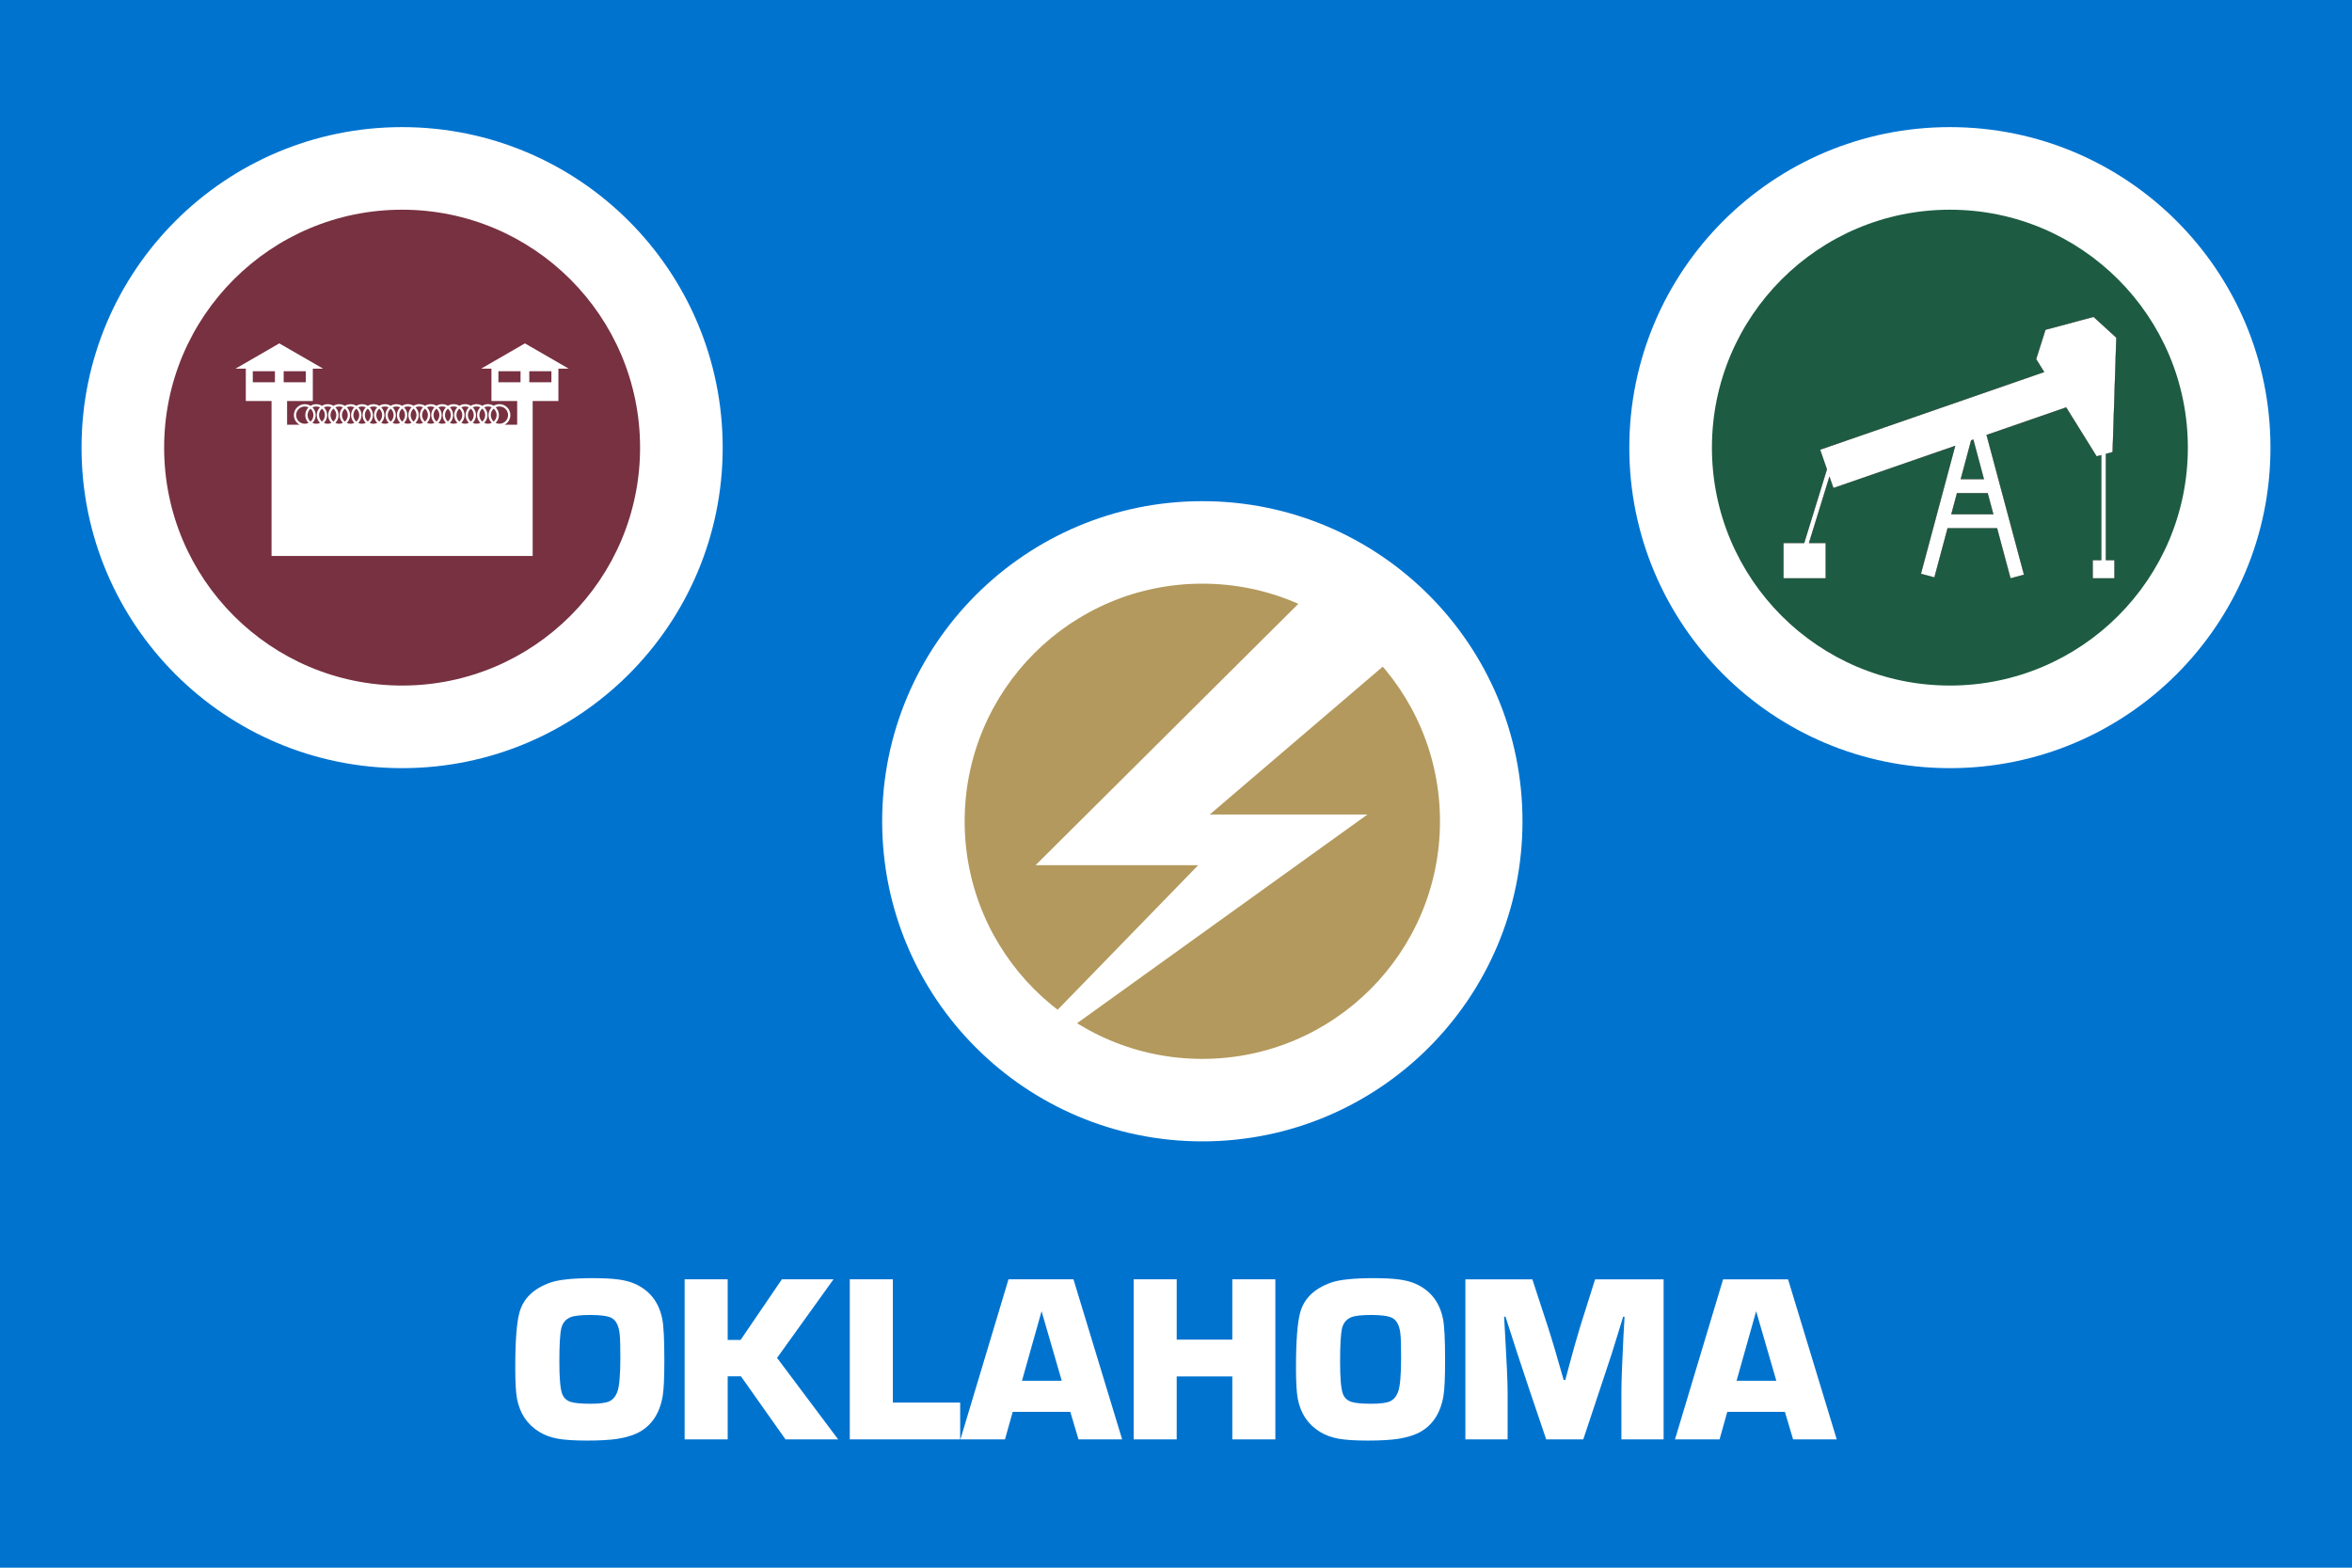 <?xml version="1.0" encoding="UTF-8" standalone="no"?>
<!-- Created with Inkscape (http://www.inkscape.org/) -->

<svg
   width="600mm"
   height="400mm"
   viewBox="0 0 600 400"
   version="1.1"
   id="svg5"
   inkscape:version="1.1.1 (eb90963e84, 2021-10-02)"
   sodipodi:docname="OK.svg"
   inkscape:export-filename="/home/kavi/temp.png"
   inkscape:export-xdpi="173.355"
   inkscape:export-ydpi="173.355"
   xmlns:inkscape="http://www.inkscape.org/namespaces/inkscape"
   xmlns:sodipodi="http://sodipodi.sourceforge.net/DTD/sodipodi-0.dtd"
   xmlns="http://www.w3.org/2000/svg"
   xmlns:svg="http://www.w3.org/2000/svg">
  <sodipodi:namedview
     id="namedview7"
     pagecolor="#ffffff"
     bordercolor="#666666"
     borderopacity="1.0"
     inkscape:pageshadow="2"
     inkscape:pageopacity="0.0"
     inkscape:pagecheckerboard="0"
     inkscape:document-units="mm"
     showgrid="false"
     inkscape:zoom="0.29904529"
     inkscape:cx="1083.4479"
     inkscape:cy="466.48453"
     inkscape:window-width="1848"
     inkscape:window-height="1016"
     inkscape:window-x="72"
     inkscape:window-y="27"
     inkscape:window-maximized="1"
     inkscape:current-layer="layer1" />
  <defs
     id="defs2">
    <clipPath
       id="t">
      <path
         id="path138164"
         d="m 30,15 h 30 v 15 z m 0,0 V 30 H 0 Z m 0,0 H 0 V 0 Z m 0,0 V 0 h 30 z"
         inkscape:connector-curvature="0" />
    </clipPath>
    <marker
       markerUnits="strokeWidth"
       refX="0"
       refY="5"
       markerWidth="4"
       markerHeight="3"
       orient="auto"
       viewBox="0 0 10 10"
       id="ArrowEnd">
      <path
         d="M 0,0 10,5 0,10 Z"
         id="path7" />
    </marker>
    <marker
       markerUnits="strokeWidth"
       refX="10"
       refY="5"
       markerWidth="4"
       markerHeight="3"
       orient="auto"
       viewBox="0 0 10 10"
       id="ArrowStart">
      <path
         d="M 10,0 0,5 10,10 Z"
         id="path10" />
    </marker>
  </defs>
  <g
     inkscape:label="Layer 1"
     inkscape:groupmode="layer"
     id="layer1"
     transform="translate(216.798,-61.268)">
    <rect
       style="color:#000000;overflow:visible;fill:#0073cf;fill-opacity:1;fill-rule:evenodd;stroke-width:15.417;stop-color:#000000"
       id="rect846"
       width="600"
       height="400"
       x="-216.798"
       y="61.268" />
    <g
       id="g7307"
       transform="translate(0,-0.203)">
      <path
         d="m -65.695,387.595 c 2.793,4e-5 4.987,0.11 6.583,0.329 1.596,0.2 2.992,0.559 4.189,1.077 3.83,1.676 6.184,4.658 7.062,8.947 0.359,1.756 0.539,5.286 0.539,10.593 -4e-5,4.449 -0.14,7.491 -0.419,9.127 -0.798,4.648 -3.012,7.83 -6.643,9.545 -1.396,0.638 -3.082,1.107 -5.057,1.406 -1.955,0.279 -4.498,0.419 -7.63,0.419 -3.152,0 -5.636,-0.159 -7.451,-0.479 -1.815,-0.339 -3.381,-0.918 -4.698,-1.736 -3.072,-1.875 -4.967,-4.698 -5.685,-8.468 -0.299,-1.576 -0.449,-4.199 -0.449,-7.87 0,-6.862 0.359,-11.58 1.077,-14.154 0.997,-3.571 3.621,-6.104 7.87,-7.6 2.075,-0.738 5.645,-1.117 10.712,-1.137 m -0.329,9.396 c -2.573,4e-5 -4.309,0.19 -5.207,0.569 -1.237,0.499 -2.025,1.426 -2.364,2.783 -0.339,1.357 -0.509,4.219 -0.509,8.588 0,4.189 0.239,6.922 0.718,8.199 0.379,0.977 1.067,1.646 2.065,2.005 0.997,0.339 2.723,0.509 5.177,0.509 2.254,4e-5 3.83,-0.2 4.728,-0.598 0.918,-0.399 1.606,-1.177 2.065,-2.334 0.539,-1.356 0.808,-4.299 0.808,-8.827 -4e-5,-2.813 -0.05,-4.728 -0.149,-5.745 -0.08,-1.037 -0.279,-1.925 -0.598,-2.663 -0.419,-0.977 -1.087,-1.626 -2.005,-1.945 -0.898,-0.339 -2.474,-0.519 -4.728,-0.539 m 34.86,-9.097 v 15.47 h 3.292 l 10.533,-15.47 h 13.166 l -14.393,20.048 15.59,20.796 H -16.412 l -11.371,-16.099 h -3.381 v 16.099 h -10.982 v -40.845 h 10.982 m 42.132,0 v 31.449 h 17.176 v 9.396 H -0.014 V 387.894 H 10.968 m 45.273,33.813 h -14.692 l -1.975,7.032 h -11.371 l 12.268,-40.845 h 16.577 l 12.418,40.845 h -11.131 l -2.095,-7.032 m -2.184,-7.93 -5.147,-17.744 -4.997,17.744 h 10.144 M 108.547,387.894 v 40.845 H 97.565 v -16.069 h -14.183 v 16.069 h -10.982 v -40.845 h 10.982 v 15.38 h 14.183 V 387.894 H 108.547 m 24.926,-0.299 c 2.793,4e-5 4.987,0.11 6.583,0.329 1.596,0.2 2.992,0.559 4.189,1.077 3.83,1.676 6.184,4.658 7.062,8.947 0.359,1.756 0.539,5.286 0.539,10.593 -4e-5,4.449 -0.14,7.491 -0.419,9.127 -0.798,4.648 -3.012,7.83 -6.643,9.545 -1.396,0.638 -3.082,1.107 -5.057,1.406 -1.955,0.279 -4.498,0.419 -7.63,0.419 -3.152,0 -5.636,-0.159 -7.451,-0.479 -1.815,-0.339 -3.381,-0.918 -4.698,-1.736 -3.072,-1.875 -4.967,-4.698 -5.685,-8.468 -0.299,-1.576 -0.449,-4.199 -0.449,-7.87 0,-6.862 0.359,-11.58 1.077,-14.154 0.997,-3.571 3.621,-6.104 7.87,-7.6 2.075,-0.738 5.645,-1.117 10.712,-1.137 m -0.329,9.396 c -2.573,4e-5 -4.309,0.19 -5.207,0.569 -1.237,0.499 -2.025,1.426 -2.364,2.783 -0.339,1.357 -0.509,4.219 -0.509,8.588 0,4.189 0.239,6.922 0.718,8.199 0.379,0.977 1.067,1.646 2.065,2.005 0.997,0.339 2.723,0.509 5.177,0.509 2.254,4e-5 3.83,-0.2 4.728,-0.598 0.918,-0.399 1.606,-1.177 2.065,-2.334 0.539,-1.356 0.808,-4.299 0.808,-8.827 -4e-5,-2.813 -0.05,-4.728 -0.149,-5.745 -0.08,-1.037 -0.279,-1.925 -0.598,-2.663 -0.419,-0.977 -1.087,-1.626 -2.005,-1.945 -0.898,-0.339 -2.474,-0.519 -4.728,-0.539 m 74.448,-9.097 v 40.845 h -10.772 v -12.238 c 0.02,-3.012 0.2,-7.78 0.539,-14.303 l 0.27,-4.758 h -0.359 l -1.436,4.668 -1.436,4.638 -3.082,9.306 -4.219,12.687 h -9.456 l -4.309,-12.717 c -2.115,-6.284 -4.139,-12.478 -6.074,-18.582 h -0.359 l 0.269,4.758 c 0.399,6.822 0.608,11.59 0.628,14.303 v 12.238 H 157.022 v -40.845 h 17.086 l 3.83,11.7 c 1.117,3.431 2.504,8.089 4.159,13.974 h 0.419 l 0.928,-3.471 c 0.957,-3.631 1.945,-7.112 2.962,-10.443 l 3.71,-11.76 h 17.475 m 30.94,33.813 h -14.692 l -1.975,7.032 H 210.495 l 12.268,-40.845 h 16.577 l 12.418,40.845 h -11.131 l -2.095,-7.032 m -2.184,-7.93 -5.147,-17.744 -4.997,17.744 h 10.144"
         id="text9621-5"
         style="font-style:normal;font-variant:normal;font-weight:normal;font-stretch:normal;font-size:58.27px;line-height:125%;font-family:'Eurostile T Black';text-align:center;writing-mode:lr-tb;text-anchor:middle;fill:#ffffff;fill-opacity:1;stroke:none;stroke-width:1.052" />
      <g
         id="g1012"
         transform="matrix(0.363,0,0,0.363,-127.882,162.12)">
        <g
           transform="matrix(1.127,0,0,1.127,1962.774,781.92)"
           id="g11618-9-0-2"
           style="fill:#9a3b26;fill-opacity:1;stroke-width:0.888;stroke-miterlimit:4;stroke-dasharray:none" />
        <g
           id="g13998"
           transform="translate(1775.98,548.496)"
           style="fill:#9a3b26;fill-opacity:1" />
        <g
           transform="matrix(1.127,0,0,1.127,3736.369,845.228)"
           id="g11618-9-0-2-5"
           style="fill:#9a3b26;fill-opacity:1;stroke-width:0.888;stroke-miterlimit:4;stroke-dasharray:none" />
        <g
           style="fill:#9a3b26;fill-opacity:1;stroke-width:0.888;stroke-miterlimit:4;stroke-dasharray:none"
           id="g11618-9-0-2-7"
           transform="matrix(1.127,0,0,1.127,3288.136,907.25)" />
        <path
           inkscape:connector-curvature="0"
           id="path3124"
           d="M 600,525 C 724.264,525 825,424.264 825,300 825,175.736 724.264,75 600,75 475.736,75 375,175.736 375,300 c 0,124.264 100.736,225 225,225 z"
           style="fill:#ffffff;fill-opacity:1;stroke:none"
           sodipodi:nodetypes="sssss" />
        <path
           inkscape:connector-curvature="0"
           id="path3124-1"
           d="m 600,467.017 c 92.241,0 167.017,-74.776 167.017,-167.017 0,-92.241 -74.776,-167.017 -167.017,-167.017 -92.241,0 -167.017,74.776 -167.017,167.017 0,92.241 74.776,167.017 167.017,167.017 z"
           style="fill:#b3995d;fill-opacity:1;stroke:none"
           sodipodi:nodetypes="sssss" />
        <path
           style="fill:#ffffff;fill-opacity:1;stroke:none"
           inkscape:connector-curvature="0"
           d="m 674.278,140.381 -191.464,190.475 h 114.298 l -123.188,126.728 10.556,4.129 231.571,-166.482 H 605.235 l 144.468,-123.5 z"
           id="path3641"
           sodipodi:nodetypes="ccccccccc" />
      </g>
      <g
         id="g7242"
         transform="translate(-21.945,-140.1)">
        <g
           id="g1748-7"
           transform="translate(205.984,285.174)">
          <path
             inkscape:connector-curvature="0"
             id="path3124-3-5"
             d="m 96.584,112.391 c 45.166,0 81.781,-36.614 81.781,-81.781 0,-45.166 -36.614,-81.781 -81.781,-81.781 -45.166,0 -81.781,36.614 -81.781,81.781 0,45.166 36.614,81.781 81.781,81.781 z"
             style="fill:#ffffff;fill-opacity:1;stroke:none;stroke-width:0.363"
             sodipodi:nodetypes="sssss" />
          <path
             inkscape:connector-curvature="0"
             id="path3124-1-6-3"
             d="m 96.584,91.316 c 33.527,0 60.706,-27.179 60.706,-60.706 0,-33.527 -27.179,-60.706 -60.706,-60.706 -33.527,0 -60.706,27.179 -60.706,60.706 0,33.527 27.179,60.706 60.706,60.706 z"
             style="fill:#1d5c42;fill-opacity:1;stroke:none;stroke-width:0.363"
             sodipodi:nodetypes="sssss" />
        </g>
        <path
           id="path1407"
           style="overflow:visible;fill:#ffffff;fill-rule:evenodd;stroke:#000000;stroke-width:0.062;stroke-miterlimit:4;stroke-dasharray:none;stop-color:#000000"
           d="m 339.224,282.408 -12.286,3.292 -2.378,7.507 2.039,3.28 -57.16,19.813 1.742,5.024 -5.792,18.779 h -5.289 v 1.163 7.89 h 10.808 v -9.053 h -4.265 l 5.202,-16.864 0.998,2.879 31.058,-10.765 -8.746,32.638 3.474,0.931 3.363,-12.55 h 12.602 l 3.426,12.785 3.475,-0.931 -9.555,-35.658 20.285,-7.031 7.767,12.495 1.179,-0.316 v 26.773 h -2.186 v 0.6 4.069 h 5.573 v -4.669 h -2.188 v -27.094 l 1.717,-0.46 0.951,-29.214 z m -30.692,31.34 2.697,10.068 h -5.873 l 2.648,-9.885 z m -4.14,13.664 h 7.801 l 1.437,5.362 H 302.955 Z" />
      </g>
      <g
         id="g7248"
         transform="translate(-7.065,33.836)">
        <g
           id="g1748"
           transform="translate(-203.739,111.238)">
          <path
             inkscape:connector-curvature="0"
             id="path3124-3"
             d="m 96.584,112.391 c 45.166,0 81.781,-36.614 81.781,-81.781 0,-45.166 -36.614,-81.781 -81.781,-81.781 -45.166,0 -81.781,36.614 -81.781,81.781 0,45.166 36.614,81.781 81.781,81.781 z"
             style="fill:#ffffff;fill-opacity:1;stroke:none;stroke-width:0.363"
             sodipodi:nodetypes="sssss" />
          <path
             inkscape:connector-curvature="0"
             id="path3124-1-6"
             d="m 96.584,91.316 c 33.527,0 60.706,-27.179 60.706,-60.706 0,-33.527 -27.179,-60.706 -60.706,-60.706 -33.527,0 -60.706,27.179 -60.706,60.706 0,33.527 27.179,60.706 60.706,60.706 z"
             style="fill:#773141;fill-opacity:1;stroke:none;stroke-width:0.363"
             sodipodi:nodetypes="sssss" />
        </g>
        <path
           id="path1144"
           style="color:#000000;fill:#ffffff;fill-opacity:1;fill-rule:evenodd;stroke:#000000;stroke-width:0.005;stroke-miterlimit:4;stroke-dasharray:none"
           d="m -138.483,115.251 -11.163,6.445 h 2.62 v 8.256 h 6.565 v 6.053 33.482 h 66.611 v -33.482 -6.053 h 6.565 v -8.256 h 2.62 l -11.16,-6.445 -11.163,6.445 h 2.62 v 8.256 h 6.565 v 6.053 h -3.207 c 0.876,-0.471 1.473,-1.397 1.473,-2.459 0,-1.537 -1.253,-2.789 -2.79,-2.789 -0.535,0 -1.035,0.152 -1.461,0.414 -0.425,-0.263 -0.926,-0.414 -1.46,-0.414 -0.535,0 -1.035,0.152 -1.461,0.414 -0.425,-0.263 -0.926,-0.414 -1.461,-0.414 -0.535,0 -1.035,0.152 -1.46,0.414 -0.425,-0.263 -0.926,-0.414 -1.461,-0.414 -0.535,0 -1.035,0.152 -1.461,0.414 -0.425,-0.263 -0.926,-0.414 -1.461,-0.414 -0.535,0 -1.035,0.152 -1.46,0.414 -0.425,-0.263 -0.926,-0.414 -1.461,-0.414 -0.535,0 -1.035,0.152 -1.461,0.414 -0.425,-0.263 -0.926,-0.414 -1.46,-0.414 -0.535,0 -1.035,0.152 -1.461,0.414 -0.425,-0.263 -0.926,-0.414 -1.46,-0.414 -0.535,0 -1.035,0.152 -1.46,0.414 -0.425,-0.263 -0.926,-0.414 -1.461,-0.414 -0.538,0 -1.04,0.153 -1.467,0.418 -0.424,-0.26 -0.922,-0.41 -1.454,-0.41 -0.535,0 -1.036,0.152 -1.461,0.415 -0.425,-0.263 -0.926,-0.415 -1.46,-0.415 -0.535,0 -1.035,0.152 -1.461,0.415 -0.425,-0.263 -0.925,-0.415 -1.46,-0.415 -0.535,0 -1.035,0.152 -1.46,0.415 -0.425,-0.263 -0.926,-0.415 -1.46,-0.415 -0.535,0 -1.036,0.152 -1.461,0.415 -0.425,-0.263 -0.926,-0.415 -1.46,-0.415 -0.535,0 -1.035,0.152 -1.46,0.415 -0.425,-0.263 -0.926,-0.415 -1.46,-0.415 -0.535,0 -1.036,0.152 -1.461,0.415 -0.425,-0.263 -0.925,-0.415 -1.46,-0.415 -0.535,0 -1.036,0.152 -1.461,0.415 -0.425,-0.263 -0.925,-0.415 -1.46,-0.415 -0.535,0 -1.035,0.152 -1.461,0.415 -0.425,-0.263 -0.925,-0.415 -1.46,-0.415 -1.537,0 -2.79,1.252 -2.79,2.789 0,1.055 0.591,1.977 1.458,2.451 h -3.193 v -6.053 h 6.565 v -8.256 h 2.62 z m -6.762,7.104 h 5.643 v 2.818 h -5.643 z m 7.877,0 h 5.643 v 2.818 h -5.643 z m 54.782,0 h 5.643 v 2.818 h -5.643 z m 7.877,0 h 5.643 v 2.818 h -5.643 z m -30.986,8.987 c 0.346,0 0.673,0.079 0.964,0.22 -0.513,0.506 -0.832,1.209 -0.832,1.985 0,0.776 0.319,1.479 0.832,1.985 -0.291,0.141 -0.618,0.22 -0.964,0.22 -0.344,0 -0.669,-0.078 -0.958,-0.217 0.51,-0.506 0.827,-1.207 0.827,-1.98 0,-0.779 -0.321,-1.484 -0.838,-1.99 0.292,-0.143 0.621,-0.223 0.969,-0.223 z m 2.921,0 c 0.346,0 0.673,0.079 0.964,0.22 -0.513,0.506 -0.832,1.209 -0.832,1.985 0,0.776 0.319,1.479 0.832,1.985 -0.291,0.141 -0.618,0.22 -0.964,0.22 -0.346,0 -0.673,-0.079 -0.964,-0.22 0.514,-0.506 0.833,-1.21 0.833,-1.985 0,-0.776 -0.319,-1.479 -0.833,-1.985 0.291,-0.141 0.618,-0.22 0.964,-0.22 z m 2.921,0 c 0.346,0 0.673,0.079 0.964,0.22 -0.513,0.506 -0.833,1.209 -0.833,1.985 0,0.776 0.319,1.479 0.833,1.985 -0.291,0.141 -0.618,0.22 -0.964,0.22 -0.346,0 -0.673,-0.079 -0.964,-0.22 0.513,-0.506 0.833,-1.21 0.833,-1.985 0,-0.776 -0.319,-1.479 -0.833,-1.985 0.291,-0.141 0.618,-0.22 0.964,-0.22 z m 2.921,0 c 0.346,0 0.673,0.079 0.964,0.22 -0.513,0.506 -0.832,1.209 -0.832,1.985 0,0.776 0.319,1.479 0.832,1.985 -0.291,0.141 -0.618,0.22 -0.964,0.22 -0.346,0 -0.673,-0.079 -0.964,-0.22 0.514,-0.506 0.833,-1.21 0.833,-1.985 0,-0.776 -0.319,-1.479 -0.833,-1.985 0.291,-0.141 0.618,-0.22 0.964,-0.22 z m 2.921,0 c 0.346,0 0.673,0.079 0.964,0.22 -0.513,0.506 -0.832,1.209 -0.832,1.985 0,0.776 0.319,1.479 0.832,1.985 -0.291,0.141 -0.618,0.22 -0.964,0.22 -0.346,0 -0.673,-0.079 -0.964,-0.22 0.514,-0.506 0.833,-1.21 0.833,-1.985 0,-0.776 -0.319,-1.479 -0.833,-1.985 0.291,-0.141 0.618,-0.22 0.964,-0.22 z m 2.921,0 c 0.346,0 0.673,0.079 0.964,0.22 -0.513,0.506 -0.832,1.209 -0.832,1.985 0,0.776 0.319,1.479 0.832,1.985 -0.291,0.141 -0.618,0.22 -0.964,0.22 -0.346,0 -0.673,-0.079 -0.964,-0.22 0.514,-0.506 0.833,-1.209 0.833,-1.985 0,-0.776 -0.319,-1.479 -0.833,-1.985 0.291,-0.141 0.618,-0.22 0.964,-0.22 z m 2.921,0 c 0.346,0 0.673,0.079 0.964,0.22 -0.513,0.506 -0.832,1.209 -0.832,1.985 0,0.776 0.319,1.479 0.832,1.985 -0.291,0.141 -0.618,0.22 -0.964,0.22 -0.346,0 -0.673,-0.079 -0.964,-0.22 0.514,-0.506 0.833,-1.21 0.833,-1.985 0,-0.776 -0.319,-1.479 -0.833,-1.985 0.291,-0.141 0.618,-0.22 0.964,-0.22 z m 2.921,0 c 0.346,0 0.673,0.079 0.964,0.22 -0.514,0.506 -0.832,1.209 -0.832,1.985 0,0.776 0.319,1.479 0.832,1.985 -0.291,0.141 -0.618,0.22 -0.964,0.22 -0.346,0 -0.673,-0.079 -0.964,-0.22 0.514,-0.506 0.833,-1.21 0.833,-1.985 0,-0.776 -0.319,-1.479 -0.833,-1.985 0.291,-0.141 0.618,-0.22 0.964,-0.22 z m 2.921,0 c 1.221,0 2.205,0.984 2.205,2.205 0,1.221 -0.984,2.205 -2.205,2.205 -0.346,0 -0.673,-0.079 -0.964,-0.22 0.514,-0.506 0.833,-1.21 0.833,-1.985 0,-0.776 -0.319,-1.479 -0.833,-1.985 0.291,-0.141 0.618,-0.22 0.964,-0.22 z m -49.658,0.008 c 0.346,0 0.673,0.079 0.964,0.22 -0.514,0.506 -0.833,1.209 -0.833,1.985 0,0.776 0.319,1.479 0.833,1.985 -0.291,0.141 -0.618,0.22 -0.964,0.22 -1.221,0 -2.205,-0.984 -2.205,-2.206 0,-1.221 0.984,-2.205 2.205,-2.205 z m 2.921,0 c 0.346,0 0.673,0.079 0.964,0.22 -0.514,0.506 -0.833,1.209 -0.833,1.985 0,0.776 0.319,1.479 0.833,1.985 -0.291,0.141 -0.618,0.22 -0.964,0.22 -0.346,0 -0.673,-0.079 -0.964,-0.22 0.514,-0.506 0.832,-1.21 0.832,-1.985 0,-0.776 -0.319,-1.479 -0.832,-1.985 0.291,-0.141 0.618,-0.22 0.964,-0.22 z m 2.921,0 c 0.346,0 0.673,0.079 0.964,0.22 -0.514,0.506 -0.833,1.209 -0.833,1.985 0,0.776 0.319,1.479 0.833,1.985 -0.291,0.141 -0.618,0.22 -0.964,0.22 -0.346,0 -0.673,-0.079 -0.964,-0.22 0.514,-0.506 0.832,-1.21 0.832,-1.985 0,-0.776 -0.319,-1.478 -0.832,-1.985 0.291,-0.141 0.618,-0.22 0.964,-0.22 z m 2.921,0 c 0.346,0 0.673,0.079 0.964,0.22 -0.514,0.506 -0.833,1.209 -0.833,1.985 0,0.776 0.319,1.479 0.833,1.985 -0.291,0.141 -0.618,0.22 -0.964,0.22 -0.346,0 -0.673,-0.079 -0.964,-0.22 0.514,-0.506 0.833,-1.21 0.833,-1.985 0,-0.776 -0.319,-1.478 -0.832,-1.985 0.291,-0.141 0.618,-0.22 0.964,-0.22 z m 2.921,0 c 0.346,0 0.673,0.079 0.964,0.22 -0.514,0.506 -0.833,1.209 -0.833,1.985 0,0.776 0.319,1.479 0.833,1.985 -0.291,0.141 -0.618,0.22 -0.964,0.22 -0.346,0 -0.673,-0.079 -0.964,-0.22 0.513,-0.506 0.832,-1.21 0.832,-1.985 0,-0.776 -0.319,-1.478 -0.832,-1.985 0.291,-0.141 0.618,-0.22 0.964,-0.22 z m 2.921,0 c 0.346,0 0.673,0.079 0.964,0.22 -0.514,0.506 -0.833,1.209 -0.833,1.985 0,0.776 0.319,1.479 0.833,1.985 -0.291,0.141 -0.618,0.22 -0.964,0.22 -0.346,0 -0.673,-0.079 -0.964,-0.22 0.514,-0.506 0.832,-1.21 0.832,-1.985 0,-0.776 -0.319,-1.478 -0.832,-1.985 0.291,-0.141 0.618,-0.22 0.964,-0.22 z m 2.921,0 c 0.346,0 0.673,0.079 0.964,0.22 -0.513,0.506 -0.833,1.209 -0.833,1.985 0,0.776 0.319,1.479 0.833,1.985 -0.291,0.141 -0.618,0.22 -0.964,0.22 -0.346,0 -0.673,-0.079 -0.964,-0.22 0.514,-0.506 0.833,-1.21 0.833,-1.985 0,-0.776 -0.319,-1.478 -0.833,-1.985 0.291,-0.141 0.618,-0.22 0.964,-0.22 z m 2.921,0 c 0.346,0 0.673,0.079 0.964,0.22 -0.514,0.506 -0.833,1.209 -0.833,1.985 0,0.776 0.319,1.479 0.833,1.985 -0.291,0.141 -0.618,0.22 -0.964,0.22 -0.346,0 -0.673,-0.079 -0.964,-0.22 0.514,-0.506 0.832,-1.21 0.832,-1.985 0,-0.776 -0.319,-1.478 -0.832,-1.985 0.291,-0.141 0.618,-0.22 0.964,-0.22 z m 2.921,0 c 0.344,0 0.669,0.078 0.958,0.217 -0.51,0.506 -0.827,1.207 -0.827,1.98 0,0.779 0.321,1.484 0.838,1.991 -0.292,0.143 -0.621,0.223 -0.969,0.223 -0.346,0 -0.673,-0.079 -0.964,-0.22 0.513,-0.506 0.832,-1.21 0.832,-1.985 0,-0.776 -0.319,-1.478 -0.832,-1.985 0.291,-0.141 0.618,-0.22 0.964,-0.22 z m 24.829,0.543 c 0.457,0.403 0.745,0.994 0.745,1.654 0,0.66 -0.288,1.251 -0.745,1.655 -0.457,-0.404 -0.744,-0.994 -0.744,-1.655 0,-0.66 0.287,-1.251 0.744,-1.654 z m -20.448,2.8e-4 c 0.457,0.403 0.745,0.994 0.745,1.654 0,0.66 -0.288,1.251 -0.745,1.654 -0.457,-0.404 -0.745,-0.994 -0.745,-1.654 0,-0.66 0.288,-1.251 0.745,-1.654 z m 2.921,0 c 0.457,0.403 0.745,0.994 0.745,1.654 0,0.66 -0.288,1.251 -0.745,1.654 -0.457,-0.404 -0.744,-0.994 -0.744,-1.654 0,-0.66 0.287,-1.251 0.744,-1.654 z m 2.921,0 c 0.457,0.403 0.745,0.994 0.745,1.654 0,0.66 -0.288,1.251 -0.745,1.654 -0.457,-0.404 -0.744,-0.994 -0.744,-1.654 0,-0.66 0.287,-1.251 0.744,-1.654 z m 2.921,0 c 0.457,0.403 0.745,0.994 0.745,1.654 0,0.66 -0.288,1.251 -0.745,1.654 -0.457,-0.404 -0.745,-0.994 -0.745,-1.654 0,-0.66 0.288,-1.251 0.745,-1.654 z m 2.921,0 c 0.457,0.403 0.745,0.994 0.745,1.654 0,0.66 -0.288,1.251 -0.745,1.654 -0.457,-0.404 -0.744,-0.994 -0.744,-1.654 0,-0.66 0.287,-1.251 0.744,-1.654 z m 2.921,0 c 0.457,0.403 0.745,0.994 0.745,1.654 0,0.66 -0.288,1.251 -0.745,1.654 -0.457,-0.404 -0.745,-0.994 -0.745,-1.654 0,-0.66 0.288,-1.251 0.745,-1.654 z m 2.921,0 c 0.457,0.403 0.745,0.994 0.745,1.654 0,0.66 -0.288,1.251 -0.745,1.654 -0.457,-0.404 -0.744,-0.994 -0.744,-1.654 0,-0.66 0.287,-1.251 0.744,-1.654 z m -20.452,0.004 c 0.46,0.404 0.749,0.996 0.749,1.658 0,0.658 -0.286,1.248 -0.74,1.651 -0.46,-0.404 -0.749,-0.996 -0.749,-1.659 0,-0.658 0.286,-1.247 0.74,-1.651 z m -23.364,0.004 c 0.457,0.403 0.744,0.994 0.744,1.654 0,0.66 -0.287,1.251 -0.744,1.655 -0.457,-0.404 -0.745,-0.994 -0.745,-1.655 0,-0.66 0.288,-1.251 0.745,-1.654 z m 2.921,0 c 0.457,0.403 0.744,0.994 0.744,1.654 0,0.66 -0.287,1.251 -0.744,1.655 -0.457,-0.404 -0.745,-0.995 -0.745,-1.655 0,-0.66 0.288,-1.251 0.745,-1.654 z m 2.921,0 c 0.457,0.403 0.745,0.994 0.745,1.654 0,0.66 -0.288,1.251 -0.745,1.655 -0.457,-0.404 -0.745,-0.995 -0.745,-1.655 0,-0.66 0.288,-1.251 0.745,-1.654 z m 2.921,0 c 0.457,0.403 0.744,0.994 0.744,1.654 0,0.66 -0.287,1.251 -0.744,1.655 -0.457,-0.404 -0.745,-0.995 -0.745,-1.655 0,-0.66 0.288,-1.251 0.745,-1.654 z m 2.921,0 c 0.457,0.403 0.744,0.994 0.744,1.654 0,0.66 -0.287,1.251 -0.744,1.655 -0.457,-0.404 -0.745,-0.995 -0.745,-1.655 0,-0.66 0.288,-1.251 0.745,-1.654 z m 2.921,0 c 0.457,0.403 0.744,0.994 0.744,1.654 0,0.66 -0.287,1.251 -0.744,1.655 -0.457,-0.404 -0.745,-0.994 -0.745,-1.655 0,-0.66 0.288,-1.251 0.745,-1.654 z m 2.921,0 c 0.457,0.403 0.744,0.994 0.744,1.654 0,0.66 -0.287,1.251 -0.744,1.655 -0.457,-0.404 -0.745,-0.995 -0.745,-1.655 0,-0.66 0.288,-1.251 0.745,-1.654 z m 2.921,0 c 0.457,0.403 0.745,0.994 0.745,1.654 0,0.66 -0.288,1.251 -0.745,1.655 -0.457,-0.404 -0.745,-0.995 -0.745,-1.655 0,-0.66 0.288,-1.251 0.745,-1.654 z m 5.842,4.022 c 0.047,0.029 0.095,0.057 0.144,0.083 h -0.288 c 0.049,-0.026 0.097,-0.054 0.144,-0.083 z m -2.915,0.004 c 0.045,0.028 0.091,0.054 0.138,0.079 h -0.273 c 0.046,-0.025 0.091,-0.052 0.135,-0.079 z m -23.375,0.004 c 0.042,0.026 0.085,0.051 0.129,0.075 h -0.258 c 0.044,-0.024 0.087,-0.049 0.129,-0.075 z" />
      </g>
    </g>
  </g>
</svg>
